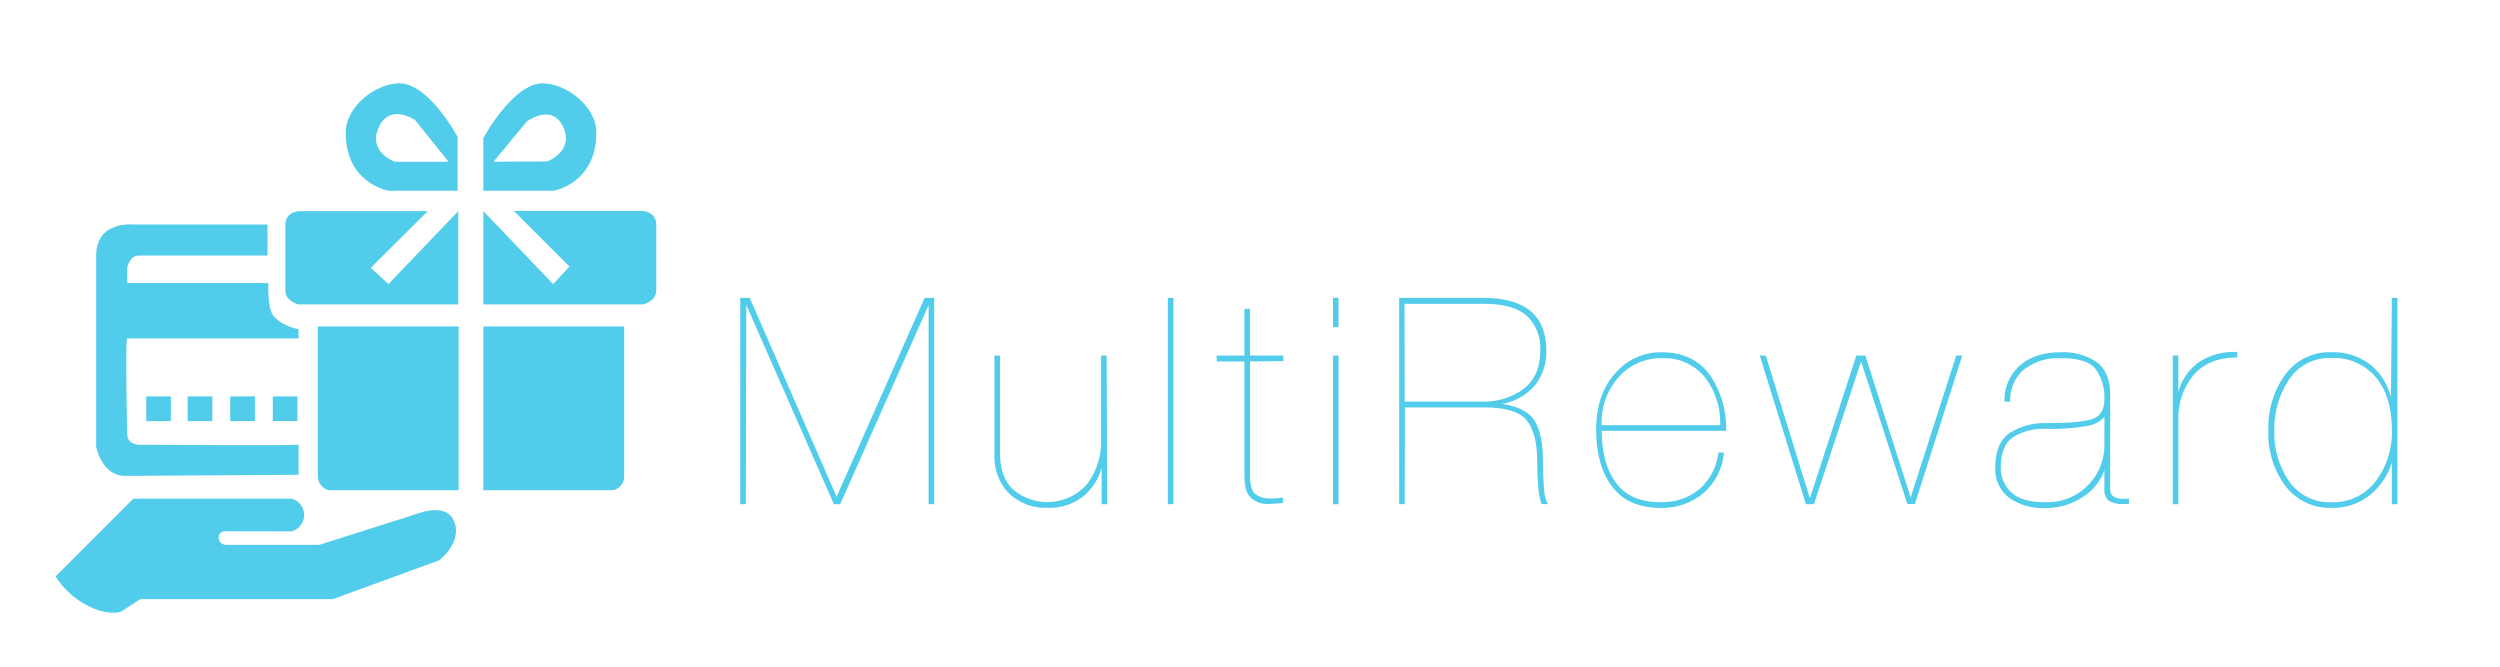 <?xml version="1.0" encoding="UTF-8" standalone="no"?>
<!-- Created with Inkscape (http://www.inkscape.org/) -->

<svg
   xmlns:dc="http://purl.org/dc/elements/1.1/"
   xmlns:cc="http://creativecommons.org/ns#"
   xmlns:rdf="http://www.w3.org/1999/02/22-rdf-syntax-ns#"
   xmlns:svg="http://www.w3.org/2000/svg"
   xmlns="http://www.w3.org/2000/svg"
   xmlns:sodipodi="http://sodipodi.sourceforge.net/DTD/sodipodi-0.dtd"
   xmlns:inkscape="http://www.inkscape.org/namespaces/inkscape"
   id="svg3384"
   version="1.1"
   inkscape:version="0.91 r13725"
   xml:space="preserve"
   width="562.5"
   height="150"
   viewBox="0 0 562.5 150"
   sodipodi:docname="logo-index9+.svg"><defs
     id="defs3388"><clipPath
       clipPathUnits="userSpaceOnUse"
       id="clipPath3398"><path
         d="M 0,120 450,120 450,0 0,0 0,120 Z"
         id="path3400"
         inkscape:connector-curvature="0" /></clipPath></defs><sodipodi:namedview
     pagecolor="#ffffff"
     bordercolor="#666666"
     borderopacity="1"
     objecttolerance="10"
     gridtolerance="10"
     guidetolerance="10"
     inkscape:pageopacity="0"
     inkscape:pageshadow="2"
     inkscape:window-width="640"
     inkscape:window-height="480"
     id="namedview3386"
     showgrid="false"
     inkscape:zoom="0.57244444"
     inkscape:cx="281.25"
     inkscape:cy="75"
     inkscape:window-x="0"
     inkscape:window-y="0"
     inkscape:window-maximized="0"
     inkscape:current-layer="g3392" /><g
     id="g3392"
     inkscape:groupmode="layer"
     inkscape:label="Asset 2++"
     transform="matrix(1.25,0,0,-1.25,0,150)"><g
       id="g3375"><g
         transform="translate(112.16,65.21)"
         id="g3402"><path
           inkscape:connector-curvature="0"
           id="path3404"
           style="fill:#51cdeb;fill-opacity:1;fill-rule:nonzero;stroke:none"
           d="m 0,0 3.66,0 c 0,0 2.31,0.58 2.31,2.51 l 0,11.79 c 0,0 0.2,2.52 -2.89,2.52 l -22.74,0 10,-10 L -12.59,3.65 -25.16,16.79 -25.16,0 0,0 Z" /></g><g
         transform="translate(57.34,65.21)"
         id="g3406"><path
           inkscape:connector-curvature="0"
           id="path3408"
           style="fill:#51cdeb;fill-opacity:1;fill-rule:nonzero;stroke:none"
           d="m 0,0 -3.66,0 c 0,0 -2.32,0.58 -2.32,2.51 l 0,11.79 c 0,0 -0.19,2.49 2.89,2.49 l 22.75,0 L 9.4,6.59 12.58,3.66 25.15,16.79 25.15,0 0,0 Z" /></g><g
         transform="translate(57.21,61.24)"
         id="g3410"><path
           inkscape:connector-curvature="0"
           id="path3412"
           style="fill:#51cdeb;fill-opacity:1;fill-rule:nonzero;stroke:none"
           d="m 0,0 25.35,0 0,-29.48 -23.42,0 c -1.213,0.32 -2.024,1.459 -1.93,2.709 L 0,0 Z" /></g><g
         transform="translate(112.35,61.24)"
         id="g3414"><path
           inkscape:connector-curvature="0"
           id="path3416"
           style="fill:#51cdeb;fill-opacity:1;fill-rule:nonzero;stroke:none"
           d="m 0,0 -25.35,0 0,-29.48 23.42,0 c 1.213,0.32 2.024,1.459 1.93,2.709 L 0,0 Z" /></g><g
         transform="translate(80.73,90.89)"
         id="g3418"><path
           inkscape:connector-curvature="0"
           id="path3420"
           style="fill:#51cdeb;fill-opacity:1;fill-rule:nonzero;stroke:none"
           d="m 0,0 -6,7.49 c 0,0 -4.53,3.14 -6.56,-1.3 C -14.59,1.75 -9.67,0 -9.67,0 L 0,0 Z m 1.64,-5.22 -12.43,0 c 0,0 -7.71,1.26 -7.71,10.44 0,4.89 5.59,8.89 9.63,8.89 5.4,0 10.51,-9.66 10.51,-9.66 l 0,-9.67 z" /></g><g
         transform="translate(88.83,90.89)"
         id="g3422"><path
           inkscape:connector-curvature="0"
           id="path3424"
           style="fill:#51cdeb;fill-opacity:1;fill-rule:nonzero;stroke:none"
           d="m 0,0 6,7.24 c 0,0 4.53,3.39 6.55,-1 C 14.57,1.85 9.66,0.05 9.66,0.05 L 0,0 Z m -1.83,-5.22 12.63,0 c 0,0 7.71,1.26 7.71,10.44 0,4.89 -5.59,8.89 -9.64,8.89 -5.4,0 -10.7,-9.86 -10.7,-9.86 l 0,-9.47 z" /></g><g
         transform="translate(48.15,79.58)"
         id="g3426"><path
           inkscape:connector-curvature="0"
           id="path3428"
           style="fill:#51cdeb;fill-opacity:1;fill-rule:nonzero;stroke:none"
           d="m 0,0 -24.1,0 c 0,0 -6.74,0.78 -6.74,-5.58 l 0,-34.441 c 0,0 1,-5.219 5.2,-5.219 l 31.23,0.2 0,5.41 c 0,-0.19 -28.34,0 -28.34,0 0,0 -2.5,-0.19 -2.5,1.93 0,0 -0.39,17.21 0,17.21 l 30.84,0 0,1.66 c 0,0 -3.34,0.53 -4.74,2.75 -0.86,1.41 -0.7,5.55 -0.7,5.55 l -25.4,0 0,2.8 c 0,0 0.38,2.15 2.1,2.15 L 0,-5.58 0,0 Z" /></g><path
         inkscape:connector-curvature="0"
         id="path3430"
         style="fill:#51cdeb;fill-opacity:1;fill-rule:nonzero;stroke:none"
         d="m 26.32,48.65 4.43,0 0,-4.45 -4.43,0 0,4.45 z" /><path
         inkscape:connector-curvature="0"
         id="path3432"
         style="fill:#51cdeb;fill-opacity:1;fill-rule:nonzero;stroke:none"
         d="m 33.78,48.65 4.44,0 0,-4.45 -4.44,0 0,4.45 z" /><path
         inkscape:connector-curvature="0"
         id="path3434"
         style="fill:#51cdeb;fill-opacity:1;fill-rule:nonzero;stroke:none"
         d="m 41.44,48.65 4.44,0 0,-4.45 -4.44,0 0,4.45 z" /><path
         inkscape:connector-curvature="0"
         id="path3436"
         style="fill:#51cdeb;fill-opacity:1;fill-rule:nonzero;stroke:none"
         d="m 49.1,48.65 4.44,0 0,-4.45 -4.44,0 0,4.45 z" /><g
         transform="translate(40.73,24.38)"
         id="g3438"><path
           inkscape:connector-curvature="0"
           id="path3440"
           style="fill:#51cdeb;fill-opacity:1;fill-rule:nonzero;stroke:none"
           d="M 0,0 C 0,0 -1.37,0.101 -1.37,-1.17 -1.37,-2.439 0,-2.46 0,-2.46 l 16.72,0 18.65,5.92 c 0,0 4.28,1.4 5.58,-1.53 1.72,-3.869 -2.61,-7.159 -2.61,-7.159 l -19.17,-7 -34.66,0 -3.48,-2.261 c 0,0 -2.62,-1 -7,1.65 -1.92,1.189 -3.547,2.795 -4.76,4.7 l 14,14 28.53,0 C 13.424,5.392 14.36,3.695 13.892,2.071 13.6,1.062 12.81,0.271 11.8,-0.02 L 0,0 Z" /></g><g
         transform="translate(166.43,66.38)"
         id="g3442"><path
           inkscape:connector-curvature="0"
           id="path3444"
           style="fill:#51cdeb;fill-opacity:1;fill-rule:nonzero;stroke:none"
           d="m 0,0 1.72,0 0,-37.13 -1,0 0,35.83 -15.91,-35.83 -1.14,0 -15.76,35.83 -0.1,-35.83 -1,0 0,37.13 1.71,0 15.64,-35.78 L 0,0 Z" /></g><g
         transform="translate(199.29,29.25)"
         id="g3446"><path
           inkscape:connector-curvature="0"
           id="path3448"
           style="fill:#51cdeb;fill-opacity:1;fill-rule:nonzero;stroke:none"
           d="m 0,0 -1,0 0,6.6 C -1.531,4.528 -2.716,2.684 -4.38,1.34 c -1.815,-1.387 -4.058,-2.094 -6.34,-2 -2.543,-0.111 -5.024,0.8 -6.89,2.53 -1.849,1.883 -2.821,4.455 -2.68,7.09 l 0,17.79 1,0 0,-17.63 c 0,-2.88 0.807,-5.06 2.42,-6.54 3.954,-3.301 9.817,-2.857 13.23,1 1.747,2.293 2.648,5.119 2.55,8 l 0,15.17 1,0 L 0,0 Z" /></g><path
         inkscape:connector-curvature="0"
         id="path3450"
         style="fill:#51cdeb;fill-opacity:1;fill-rule:nonzero;stroke:none"
         d="m 210.21,66.38 1,0 0,-37.13 -1,0 0,37.13 z" /><g
         transform="translate(225,54.94)"
         id="g3452"><path
           inkscape:connector-curvature="0"
           id="path3454"
           style="fill:#51cdeb;fill-opacity:1;fill-rule:nonzero;stroke:none"
           d="m 0,0 0,-20.49 c 0,-1.767 0.333,-2.904 1,-3.41 0.767,-0.54 1.693,-0.805 2.63,-0.75 0.766,-0.037 1.536,0.016 2.29,0.16 l 0,-1 c -0.24,0 -0.63,-0.028 -1.17,-0.08 -0.54,-0.054 -1,-0.08 -1.38,-0.08 -1.18,-0.073 -2.34,0.331 -3.22,1.12 -0.766,0.713 -1.15,1.99 -1.15,3.83 l 0,20.7 -5,0 0,1.06 5,0 0,8.399 1,0 0,-8.399 6,0 0,-1 L 0,0 Z" /></g><path
         inkscape:connector-curvature="0"
         id="path3456"
         style="fill:#51cdeb;fill-opacity:1;fill-rule:nonzero;stroke:none"
         d="m 240.94,29.24 -1,0 0,26.76 1,0 0,-26.76 z m 0,31.88 -1,0 0,5.26 1,0 0,-5.26 z" /><g
         transform="translate(252.85,47.71)"
         id="g3458"><path
           inkscape:connector-curvature="0"
           id="path3460"
           style="fill:#51cdeb;fill-opacity:1;fill-rule:nonzero;stroke:none"
           d="m 0,0 13.881,0 c 2.692,-0.103 5.341,0.704 7.519,2.29 2,1.54 3,3.854 3,6.94 0.151,2.326 -0.735,4.599 -2.42,6.21 -1.613,1.44 -4.153,2.16 -7.62,2.16 l -14.4,0 L 0,0 Z m 0,-18.46 -1,0 0,37.13 15.15,0 c 7.56,0 11.34,-3.173 11.34,-9.52 0.072,-2.247 -0.654,-4.447 -2.05,-6.21 -1.516,-1.77 -3.603,-2.955 -5.9,-3.35 2.947,-0.453 4.907,-1.484 5.88,-3.09 0.974,-1.606 1.461,-4.043 1.461,-7.31 0,-1.627 0.059,-3.176 0.18,-4.65 0.005,-1.04 0.245,-2.065 0.7,-3 l -1.141,0 c -0.349,1.051 -0.551,2.145 -0.599,3.25 -0.121,1.474 -0.18,2.99 -0.18,4.55 0,3.334 -0.641,5.777 -1.921,7.33 -1.279,1.554 -3.913,2.316 -7.899,2.29 l -14,0 L 0,-18.46 Z" /></g><g
         transform="translate(309.63,43.46)"
         id="g3462"><path
           inkscape:connector-curvature="0"
           id="path3464"
           style="fill:#51cdeb;fill-opacity:1;fill-rule:nonzero;stroke:none"
           d="m 0,0 c 0.12,3.117 -0.856,6.178 -2.76,8.65 -1.91,2.314 -4.804,3.582 -7.8,3.42 -2.896,0.038 -5.67,-1.167 -7.62,-3.31 -2.166,-2.385 -3.299,-5.531 -3.15,-8.75 L 0,0 Z m -21.32,-1 c 0,-3.913 0.85,-7.033 2.55,-9.36 1.7,-2.327 4.367,-3.49 8,-3.49 2.536,-0.095 5.02,0.724 7,2.31 1.941,1.7 3.175,4.065 3.46,6.63 l 1,0 c -0.227,-2.813 -1.544,-5.425 -3.669,-7.28 -2.135,-1.805 -4.857,-2.766 -7.651,-2.7 -3.953,0 -6.89,1.277 -8.809,3.83 -1.921,2.553 -2.884,5.95 -2.891,10.19 0,4.273 1.143,7.677 3.431,10.21 2.057,2.429 5.086,3.82 8.269,3.8 3.88,0 6.8,-1.357 8.76,-4.07 C 0.164,6.111 1.195,2.578 1.07,-1.01 L -21.32,-1 Z" /></g><g
         transform="translate(352.12,56)"
         id="g3466"><path
           inkscape:connector-curvature="0"
           id="path3468"
           style="fill:#51cdeb;fill-opacity:1;fill-rule:nonzero;stroke:none"
           d="m 0,0 1.09,0 -8.53,-26.73 -1.35,0 -8.33,25.67 -8.481,-25.69 -1.46,0 L -35.36,0 -34.28,0 -26.34,-25.69 -17.98,0 -16.36,0 -8.2,-25.53 0,0 Z" /></g><g
         transform="translate(378.8,44.95)"
         id="g3470"><path
           inkscape:connector-curvature="0"
           id="path3472"
           style="fill:#51cdeb;fill-opacity:1;fill-rule:nonzero;stroke:none"
           d="m 0,0 c -0.775,-0.843 -1.811,-1.401 -2.939,-1.59 -2.477,-0.453 -4.995,-0.638 -7.511,-0.551 -2.104,0.117 -4.195,-0.403 -6,-1.489 -1.473,-0.993 -2.21,-2.83 -2.21,-5.511 -0.029,-1.663 0.646,-3.261 1.86,-4.399 1.247,-1.2 3.224,-1.8 5.93,-1.8 5.657,-0.332 10.512,3.985 10.844,9.641 0.014,0.25 0.02,0.499 0.016,0.749 L 0,0 Z m -18,2.76 c -0.086,2.428 0.894,4.773 2.681,6.42 1.786,1.646 4.289,2.47 7.509,2.47 2.267,0.105 4.509,-0.514 6.4,-1.77 C 0.217,8.7 1.03,6.74 1.03,4 l 0,-16.95 c -0.057,-0.533 0.17,-1.059 0.6,-1.38 0.462,-0.276 0.993,-0.412 1.53,-0.39 l 1.25,0 0,-0.94 -0.78,0 c -1.026,-0.121 -2.061,0.108 -2.94,0.65 -0.514,0.531 -0.77,1.263 -0.7,2 l 0,3.39 c -0.719,-1.973 -2.074,-3.651 -3.849,-4.771 -2.028,-1.355 -4.423,-2.053 -6.861,-2 -2.315,-0.116 -4.603,0.546 -6.5,1.881 -1.643,1.282 -2.554,3.288 -2.44,5.369 0,2.995 0.867,5.08 2.6,6.261 1.969,1.247 4.271,1.864 6.6,1.77 4.054,0 6.811,0.243 8.271,0.73 1.46,0.486 2.186,1.683 2.179,3.59 0.084,1.893 -0.445,3.763 -1.51,5.33 -1.006,1.366 -3.103,2.05 -6.29,2.05 -2.399,0.131 -4.767,-0.596 -6.68,-2.05 -1.681,-1.444 -2.594,-3.588 -2.47,-5.8 L -18,2.76 Z" /></g><g
         transform="translate(392.1,29.25)"
         id="g3474"><path
           inkscape:connector-curvature="0"
           id="path3476"
           style="fill:#51cdeb;fill-opacity:1;fill-rule:nonzero;stroke:none"
           d="m 0,0 -1,0 0,26.75 1,0 0,-6.6 c 0.528,2.09 1.748,3.94 3.46,5.25 2.097,1.439 4.611,2.142 7.15,2 l 0,-1 c -3.466,0 -6.099,-1.067 -7.9,-3.2 -1.844,-2.249 -2.804,-5.094 -2.699,-8 L 0,0 Z" /></g><g
         transform="translate(419.71,55.56)"
         id="g3478"><path
           inkscape:connector-curvature="0"
           id="path3480"
           style="fill:#51cdeb;fill-opacity:1;fill-rule:nonzero;stroke:none"
           d="m 0,0 c -3.081,0.154 -6.014,-1.333 -7.71,-3.909 -1.779,-2.704 -2.696,-5.885 -2.63,-9.12 -0.112,-3.275 0.827,-6.498 2.68,-9.2 1.752,-2.472 4.644,-3.878 7.67,-3.731 3.08,-0.103 6.018,1.295 7.88,3.75 2.002,2.63 3.04,5.867 2.94,9.17 0,4.101 -0.97,7.297 -2.91,9.591 C 5.955,-1.138 3.031,0.136 0,0 m 10.82,10.82 1,0 0,-37.13 -1,0 0,7.491 c -0.696,-2.334 -2.092,-4.398 -4,-5.91 -1.95,-1.521 -4.368,-2.317 -6.84,-2.25 -3.233,-0.115 -6.322,1.342 -8.29,3.91 -2.155,2.895 -3.246,6.444 -3.09,10.049 -0.13,3.574 0.924,7.089 3,10 1.932,2.662 5.064,4.184 8.35,4.061 2.494,0.089 4.945,-0.681 6.94,-2.181 1.883,-1.501 3.211,-3.588 3.77,-5.929 l 0.16,17.889 z" /></g></g></g></svg>